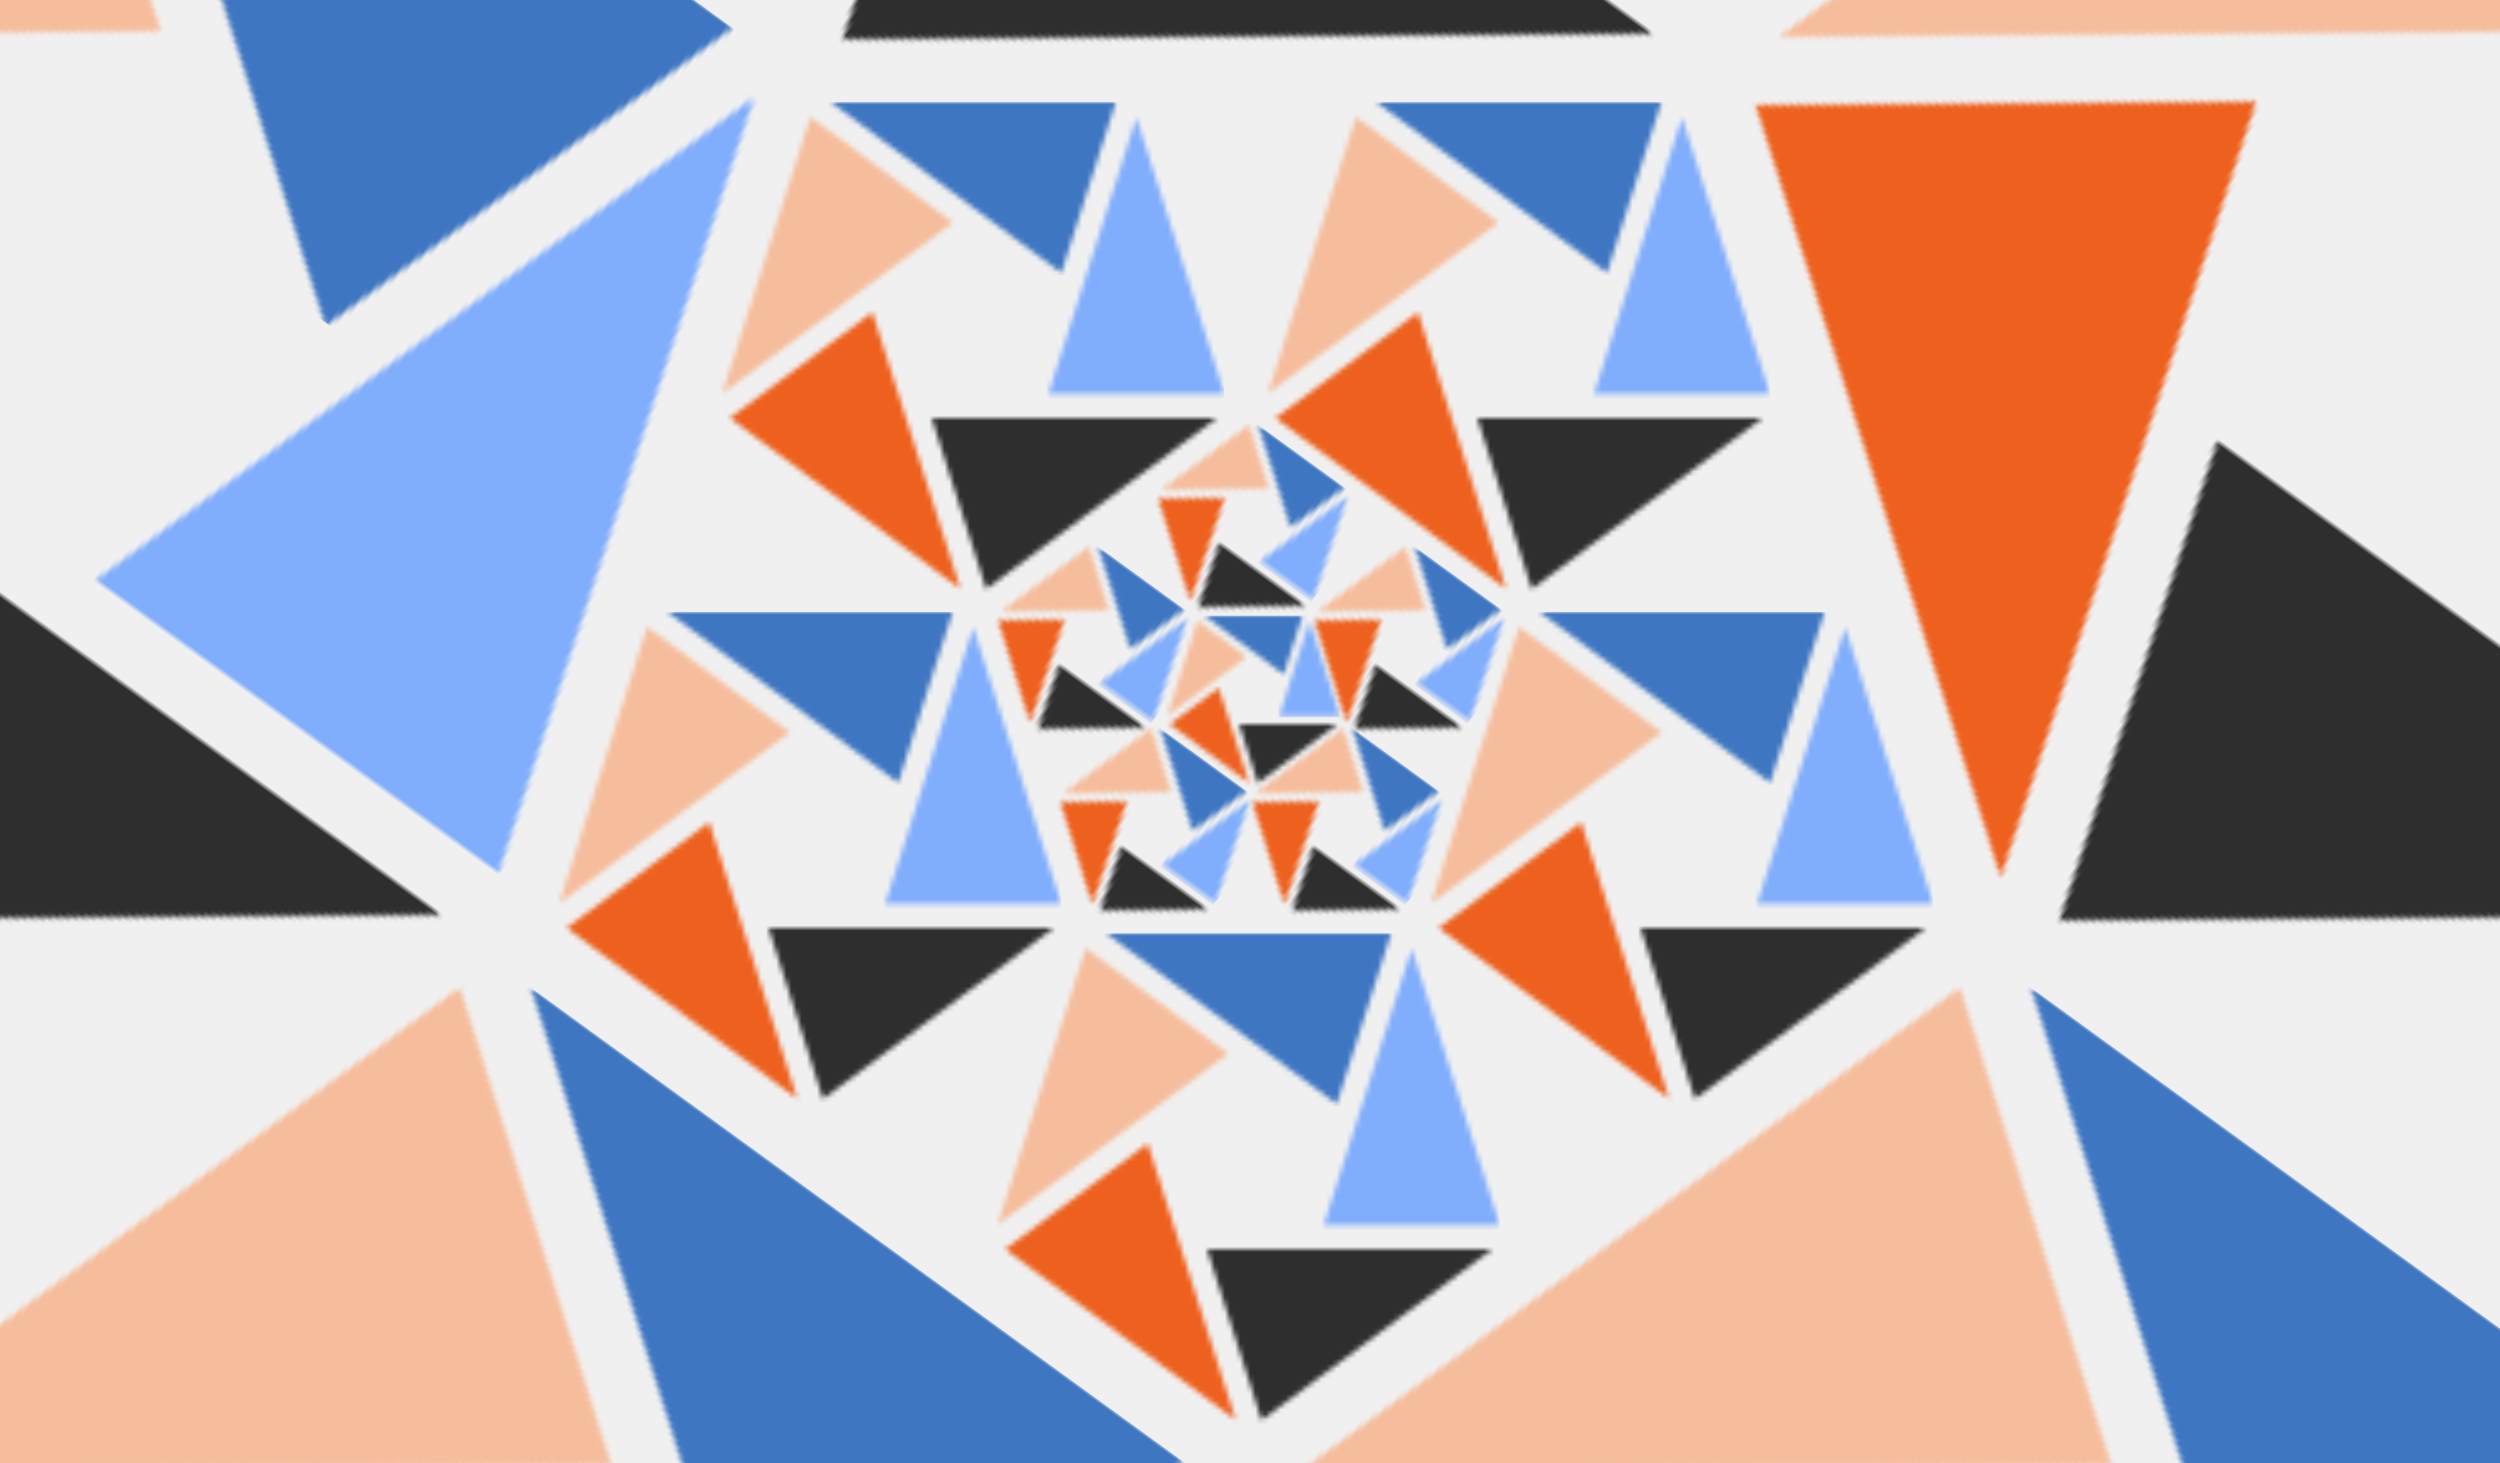 <?xml version="1.0" encoding="UTF-8"?>
<svg xmlns="http://www.w3.org/2000/svg" xmlns:xlink="http://www.w3.org/1999/xlink" width="492" height="288" viewBox="0 0 492 288">
  <defs>
    <polygon id="built-to-grow--alt-a" points="11.903 18.704 0 18.703 5.951 0"/>
    <polygon id="built-to-grow--alt-c" points="19.295 0 15.616 11.558 .033 0"/>
    <polygon id="built-to-grow--alt-e" points=".069 7.143 9.699 0 15.653 18.702"/>
    <polygon id="built-to-grow--alt-g" points="5.952 .037 15.582 7.181 0 18.741"/>
    <polygon id="built-to-grow--alt-i" points="3.677 11.56 0 .001 19.261 0"/>
    <polygon id="built-to-grow--alt-k" points="12.953 20.404 0 20.403 6.476 0"/>
    <polygon id="built-to-grow--alt-m" points="20.997 0 16.994 12.608 .036 0"/>
    <polygon id="built-to-grow--alt-o" points=".075 7.792 10.555 0 17.034 20.402"/>
    <polygon id="built-to-grow--alt-q" points="6.478 .041 16.957 7.834 0 20.445"/>
    <polygon id="built-to-grow--alt-s" points="4.002 12.61 0 .001 20.96 0"/>
    <polygon id="built-to-grow--alt-u" points="12.953 20.404 0 20.403 6.476 0"/>
    <polygon id="built-to-grow--alt-w" points="20.997 0 16.994 12.608 .036 0"/>
    <polygon id="built-to-grow--alt-y" points=".075 7.792 10.555 0 17.034 20.402"/>
    <polygon id="built-to-grow--alt-A" points="6.478 .041 16.957 7.834 0 20.445"/>
    <polygon id="built-to-grow--alt-C" points="4.002 12.61 0 .001 20.96 0"/>
    <polygon id="built-to-grow--alt-E" points="12.953 20.404 0 20.403 6.476 0"/>
    <polygon id="built-to-grow--alt-G" points="20.997 0 16.994 12.608 .036 0"/>
    <polygon id="built-to-grow--alt-I" points=".075 7.792 10.555 0 17.034 20.402"/>
    <polygon id="built-to-grow--alt-K" points="6.478 .041 16.957 7.834 0 20.445"/>
    <polygon id="built-to-grow--alt-M" points="4.002 12.61 0 .001 20.96 0"/>
    <polygon id="built-to-grow--alt-O" points="12.953 20.404 0 20.403 6.476 0"/>
    <polygon id="built-to-grow--alt-Q" points="20.997 0 16.994 12.608 .036 0"/>
    <polygon id="built-to-grow--alt-S" points=".075 7.792 10.555 0 17.034 20.402"/>
    <polygon id="built-to-grow--alt-U" points="6.478 .041 16.957 7.834 0 20.445"/>
    <polygon id="built-to-grow--alt-W" points="4.002 12.61 0 .001 20.96 0"/>
    <polygon id="built-to-grow--alt-Y" points="12.953 20.404 0 20.403 6.476 0"/>
    <polygon id="built-to-grow--alt-aa" points="20.997 0 16.994 12.608 .036 0"/>
    <polygon id="built-to-grow--alt-ac" points=".075 7.792 10.555 0 17.034 20.402"/>
    <polygon id="built-to-grow--alt-ae" points="6.478 .041 16.957 7.834 0 20.445"/>
    <polygon id="built-to-grow--alt-ag" points="4.002 12.61 0 .001 20.96 0"/>
    <polygon id="built-to-grow--alt-ai" points="34.659 54.411 0 54.408 17.327 0"/>
    <polygon id="built-to-grow--alt-ak" points="56.182 0 45.47 33.623 .095 0"/>
    <polygon id="built-to-grow--alt-am" points=".201 20.778 28.243 0 45.577 54.406"/>
    <polygon id="built-to-grow--alt-ao" points="17.332 .108 45.37 20.891 0 54.519"/>
    <polygon id="built-to-grow--alt-aq" points="10.708 33.628 0 .004 56.083 0"/>
    <polygon id="built-to-grow--alt-as" points="34.659 54.411 0 54.408 17.327 0"/>
    <polygon id="built-to-grow--alt-au" points="56.182 0 45.47 33.623 .095 0"/>
    <polygon id="built-to-grow--alt-aw" points=".201 20.778 28.243 0 45.577 54.406"/>
    <polygon id="built-to-grow--alt-ay" points="17.332 .108 45.37 20.891 0 54.519"/>
    <polygon id="built-to-grow--alt-aA" points="10.708 33.628 0 .004 56.083 0"/>
    <polygon id="built-to-grow--alt-aC" points="34.659 54.411 0 54.408 17.327 0"/>
    <polygon id="built-to-grow--alt-aE" points="56.182 0 45.47 33.623 .095 0"/>
    <polygon id="built-to-grow--alt-aG" points=".201 20.778 28.243 0 45.577 54.406"/>
    <polygon id="built-to-grow--alt-aI" points="17.332 .108 45.37 20.891 0 54.519"/>
    <polygon id="built-to-grow--alt-aK" points="10.708 33.628 0 .004 56.083 0"/>
    <polygon id="built-to-grow--alt-aM" points="34.659 54.411 0 54.408 17.327 0"/>
    <polygon id="built-to-grow--alt-aO" points="56.182 0 45.47 33.623 .095 0"/>
    <polygon id="built-to-grow--alt-aQ" points=".201 20.778 28.243 0 45.577 54.406"/>
    <polygon id="built-to-grow--alt-aS" points="17.332 .108 45.37 20.891 0 54.519"/>
    <polygon id="built-to-grow--alt-aU" points="10.708 33.628 0 .004 56.083 0"/>
    <polygon id="built-to-grow--alt-aW" points="98.025 153.031 0 153.024 49.006 0"/>
    <polygon id="built-to-grow--alt-aY" points="158.899 0 128.601 94.563 .269 0"/>
    <polygon id="built-to-grow--alt-ba" points=".57 58.439 79.878 0 128.904 153.017"/>
    <polygon id="built-to-grow--alt-bc" points="49.019 .305 128.319 58.755 0 153.335"/>
    <polygon id="built-to-grow--alt-be" points="30.285 94.578 0 .01 158.619 0"/>
    <polygon id="built-to-grow--alt-bg" points="98.025 153.031 0 153.024 49.006 0"/>
    <polygon id="built-to-grow--alt-bi" points="158.899 0 128.601 94.563 .269 0"/>
    <polygon id="built-to-grow--alt-bk" points=".57 58.439 79.878 0 128.904 153.017"/>
    <polygon id="built-to-grow--alt-bm" points="49.019 .305 128.319 58.755 0 153.335"/>
    <polygon id="built-to-grow--alt-bo" points="30.285 94.578 0 .01 158.619 0"/>
    <polygon id="built-to-grow--alt-bq" points="98.025 153.031 0 153.024 49.006 0"/>
    <polygon id="built-to-grow--alt-bs" points="158.899 0 128.601 94.563 .269 0"/>
    <polygon id="built-to-grow--alt-bu" points=".57 58.439 79.878 0 128.904 153.017"/>
    <polygon id="built-to-grow--alt-bw" points="49.019 .305 128.319 58.755 0 153.335"/>
    <polygon id="built-to-grow--alt-by" points="30.285 94.578 0 .01 158.619 0"/>
    <polygon id="built-to-grow--alt-bA" points="98.025 153.031 0 153.024 49.006 0"/>
    <polygon id="built-to-grow--alt-bC" points="158.899 0 128.601 94.563 .269 0"/>
    <polygon id="built-to-grow--alt-bE" points=".57 58.439 79.878 0 128.904 153.017"/>
    <polygon id="built-to-grow--alt-bG" points="49.019 .305 128.319 58.755 0 153.335"/>
    <polygon id="built-to-grow--alt-bI" points="30.285 94.578 0 .01 158.619 0"/>
    <polygon id="built-to-grow--alt-bK" points="98.025 153.031 0 153.024 49.006 0"/>
    <polygon id="built-to-grow--alt-bM" points="158.899 0 128.601 94.563 .269 0"/>
    <polygon id="built-to-grow--alt-bO" points=".57 58.439 79.878 0 128.904 153.017"/>
    <polygon id="built-to-grow--alt-bQ" points="49.019 .305 128.319 58.755 0 153.335"/>
    <polygon id="built-to-grow--alt-bS" points="30.285 94.578 0 .01 158.619 0"/>
    <polygon id="built-to-grow--alt-bU" points="34.659 54.411 0 54.408 17.327 0"/>
    <polygon id="built-to-grow--alt-bW" points="56.182 0 45.47 33.623 .095 0"/>
    <polygon id="built-to-grow--alt-bY" points=".201 20.778 28.243 0 45.577 54.406"/>
    <polygon id="built-to-grow--alt-ca" points="17.332 .108 45.37 20.891 0 54.519"/>
    <polygon id="built-to-grow--alt-cc" points="10.708 33.628 0 .004 56.083 0"/>
  </defs>
  <g fill="none" fill-rule="evenodd">
    <rect width="492" height="288" fill="#F0F0F0"/>
    <g transform="translate(-192.897 -296.958)">
      <g transform="translate(381.22 375.259)">
        <g transform="translate(41.403 42.86)">
          <g transform="translate(22.034 1.043)">
            <mask id="built-to-grow--alt-b" fill="#fff">
              <use xlink:href="#built-to-grow--alt-a"/>
            </mask>
            <g fill="#81AEFC" mask="url(#built-to-grow--alt-b)">
              <polygon points="0 0 12 0 12 20 0 20" transform="translate(-.146 -1.043)"/>
            </g>
          </g>
          <g transform="translate(7.296)">
            <mask id="built-to-grow--alt-d" fill="#fff">
              <use xlink:href="#built-to-grow--alt-c"/>
            </mask>
            <g fill="#3E76C2" mask="url(#built-to-grow--alt-d)">
              <rect width="21" height="12" transform="translate(-.803)"/>
            </g>
          </g>
          <g transform="translate(.438 14.228)">
            <mask id="built-to-grow--alt-f" fill="#fff">
              <use xlink:href="#built-to-grow--alt-e"/>
            </mask>
            <g fill="#EE601D" mask="url(#built-to-grow--alt-f)">
              <polygon points="0 0 17 0 17 21 0 21" transform="translate(-.803 -1.192)"/>
            </g>
          </g>
          <g transform="translate(0 .968)">
            <mask id="built-to-grow--alt-h" fill="#fff">
              <use xlink:href="#built-to-grow--alt-g"/>
            </mask>
            <g fill="#F6BD9C" mask="url(#built-to-grow--alt-h)">
              <polygon points="0 0 16 0 16 21 0 21" transform="translate(-.365 -.968)"/>
            </g>
          </g>
          <g transform="translate(14.155 21.38)">
            <mask id="built-to-grow--alt-j" fill="#fff">
              <use xlink:href="#built-to-grow--alt-i"/>
            </mask>
            <g fill="#2E2E2E" mask="url(#built-to-grow--alt-j)">
              <polygon points="0 0 26 0 26 19 0 19" transform="translate(-3.283 -5.512)"/>
            </g>
          </g>
        </g>
        <g transform="rotate(36 -57.205 140.061)">
          <g transform="translate(23.979 1.138)">
            <mask id="built-to-grow--alt-l" fill="#fff">
              <use xlink:href="#built-to-grow--alt-k"/>
            </mask>
            <g fill="#81AEFC" mask="url(#built-to-grow--alt-l)">
              <polygon points="0 0 13 0 13 22 0 22" transform="translate(-.159 -1.138)"/>
            </g>
          </g>
          <g transform="translate(7.94)">
            <mask id="built-to-grow--alt-n" fill="#fff">
              <use xlink:href="#built-to-grow--alt-m"/>
            </mask>
            <g fill="#3E76C2" mask="url(#built-to-grow--alt-n)">
              <rect width="23" height="13" transform="translate(-.873)"/>
            </g>
          </g>
          <g transform="translate(.476 15.521)">
            <mask id="built-to-grow--alt-p" fill="#fff">
              <use xlink:href="#built-to-grow--alt-o"/>
            </mask>
            <g fill="#EE601D" mask="url(#built-to-grow--alt-p)">
              <polygon points="0 0 19 0 19 22 0 22" transform="translate(-.873 -1.3)"/>
            </g>
          </g>
          <g transform="translate(0 1.056)">
            <mask id="built-to-grow--alt-r" fill="#fff">
              <use xlink:href="#built-to-grow--alt-q"/>
            </mask>
            <g fill="#F6BD9C" mask="url(#built-to-grow--alt-r)">
              <polygon points="0 0 18 0 18 23 0 23" transform="translate(-.397 -1.056)"/>
            </g>
          </g>
          <g transform="translate(15.403 23.323)">
            <mask id="built-to-grow--alt-t" fill="#fff">
              <use xlink:href="#built-to-grow--alt-s"/>
            </mask>
            <g fill="#2E2E2E" mask="url(#built-to-grow--alt-t)">
              <polygon points="0 0 28 0 28 20 0 20" transform="translate(-3.573 -6.014)"/>
            </g>
          </g>
        </g>
        <g transform="rotate(36 3.953 141.042)">
          <g transform="translate(23.979 1.138)">
            <mask id="built-to-grow--alt-v" fill="#fff">
              <use xlink:href="#built-to-grow--alt-u"/>
            </mask>
            <g fill="#81AEFC" mask="url(#built-to-grow--alt-v)">
              <polygon points="0 0 13 0 13 22 0 22" transform="translate(-.159 -1.138)"/>
            </g>
          </g>
          <g transform="translate(7.94)">
            <mask id="built-to-grow--alt-x" fill="#fff">
              <use xlink:href="#built-to-grow--alt-w"/>
            </mask>
            <g fill="#3E76C2" mask="url(#built-to-grow--alt-x)">
              <rect width="23" height="13" transform="translate(-.873)"/>
            </g>
          </g>
          <g transform="translate(.476 15.521)">
            <mask id="built-to-grow--alt-z" fill="#fff">
              <use xlink:href="#built-to-grow--alt-y"/>
            </mask>
            <g fill="#EE601D" mask="url(#built-to-grow--alt-z)">
              <polygon points="0 0 19 0 19 22 0 22" transform="translate(-.873 -1.3)"/>
            </g>
          </g>
          <g transform="translate(0 1.056)">
            <mask id="built-to-grow--alt-B" fill="#fff">
              <use xlink:href="#built-to-grow--alt-A"/>
            </mask>
            <g fill="#F6BD9C" mask="url(#built-to-grow--alt-B)">
              <polygon points="0 0 18 0 18 23 0 23" transform="translate(-.397 -1.056)"/>
            </g>
          </g>
          <g transform="translate(15.403 23.323)">
            <mask id="built-to-grow--alt-D" fill="#fff">
              <use xlink:href="#built-to-grow--alt-C"/>
            </mask>
            <g fill="#2E2E2E" mask="url(#built-to-grow--alt-D)">
              <polygon points="0 0 28 0 28 20 0 20" transform="translate(-3.573 -6.014)"/>
            </g>
          </g>
        </g>
        <g transform="rotate(36 25.427 81.684)">
          <g transform="translate(23.979 1.138)">
            <mask id="built-to-grow--alt-F" fill="#fff">
              <use xlink:href="#built-to-grow--alt-E"/>
            </mask>
            <g fill="#81AEFC" mask="url(#built-to-grow--alt-F)">
              <polygon points="0 0 13 0 13 22 0 22" transform="translate(-.159 -1.138)"/>
            </g>
          </g>
          <g transform="translate(7.94)">
            <mask id="built-to-grow--alt-H" fill="#fff">
              <use xlink:href="#built-to-grow--alt-G"/>
            </mask>
            <g fill="#3E76C2" mask="url(#built-to-grow--alt-H)">
              <rect width="23" height="13" transform="translate(-.873)"/>
            </g>
          </g>
          <g transform="translate(.476 15.521)">
            <mask id="built-to-grow--alt-J" fill="#fff">
              <use xlink:href="#built-to-grow--alt-I"/>
            </mask>
            <g fill="#EE601D" mask="url(#built-to-grow--alt-J)">
              <polygon points="0 0 19 0 19 22 0 22" transform="translate(-.873 -1.3)"/>
            </g>
          </g>
          <g transform="translate(0 1.056)">
            <mask id="built-to-grow--alt-L" fill="#fff">
              <use xlink:href="#built-to-grow--alt-K"/>
            </mask>
            <g fill="#F6BD9C" mask="url(#built-to-grow--alt-L)">
              <polygon points="0 0 18 0 18 23 0 23" transform="translate(-.397 -1.056)"/>
            </g>
          </g>
          <g transform="translate(15.403 23.323)">
            <mask id="built-to-grow--alt-N" fill="#fff">
              <use xlink:href="#built-to-grow--alt-M"/>
            </mask>
            <g fill="#2E2E2E" mask="url(#built-to-grow--alt-N)">
              <polygon points="0 0 28 0 28 20 0 20" transform="translate(-3.573 -6.014)"/>
            </g>
          </g>
        </g>
        <g transform="rotate(36 -27.2 45.164)">
          <g transform="translate(23.979 1.138)">
            <mask id="built-to-grow--alt-P" fill="#fff">
              <use xlink:href="#built-to-grow--alt-O"/>
            </mask>
            <g fill="#81AEFC" mask="url(#built-to-grow--alt-P)">
              <polygon points="0 0 13 0 13 22 0 22" transform="translate(-.159 -1.138)"/>
            </g>
          </g>
          <g transform="translate(7.94)">
            <mask id="built-to-grow--alt-R" fill="#fff">
              <use xlink:href="#built-to-grow--alt-Q"/>
            </mask>
            <g fill="#3E76C2" mask="url(#built-to-grow--alt-R)">
              <rect width="23" height="13" transform="translate(-.873)"/>
            </g>
          </g>
          <g transform="translate(.476 15.521)">
            <mask id="built-to-grow--alt-T" fill="#fff">
              <use xlink:href="#built-to-grow--alt-S"/>
            </mask>
            <g fill="#EE601D" mask="url(#built-to-grow--alt-T)">
              <polygon points="0 0 19 0 19 22 0 22" transform="translate(-.873 -1.3)"/>
            </g>
          </g>
          <g transform="translate(0 1.056)">
            <mask id="built-to-grow--alt-V" fill="#fff">
              <use xlink:href="#built-to-grow--alt-U"/>
            </mask>
            <g fill="#F6BD9C" mask="url(#built-to-grow--alt-V)">
              <polygon points="0 0 18 0 18 23 0 23" transform="translate(-.397 -1.056)"/>
            </g>
          </g>
          <g transform="translate(15.403 23.323)">
            <mask id="built-to-grow--alt-X" fill="#fff">
              <use xlink:href="#built-to-grow--alt-W"/>
            </mask>
            <g fill="#2E2E2E" mask="url(#built-to-grow--alt-X)">
              <polygon points="0 0 28 0 28 20 0 20" transform="translate(-3.573 -6.014)"/>
            </g>
          </g>
        </g>
        <g transform="rotate(36 -76.101 81.906)">
          <g transform="translate(23.979 1.138)">
            <mask id="built-to-grow--alt-Z" fill="#fff">
              <use xlink:href="#built-to-grow--alt-Y"/>
            </mask>
            <g fill="#81AEFC" mask="url(#built-to-grow--alt-Z)">
              <polygon points="0 0 13 0 13 22 0 22" transform="translate(-.159 -1.138)"/>
            </g>
          </g>
          <g transform="translate(7.94)">
            <mask id="built-to-grow--alt-ab" fill="#fff">
              <use xlink:href="#built-to-grow--alt-aa"/>
            </mask>
            <g fill="#3E76C2" mask="url(#built-to-grow--alt-ab)">
              <rect width="23" height="13" transform="translate(-.873)"/>
            </g>
          </g>
          <g transform="translate(.476 15.521)">
            <mask id="built-to-grow--alt-ad" fill="#fff">
              <use xlink:href="#built-to-grow--alt-ac"/>
            </mask>
            <g fill="#EE601D" mask="url(#built-to-grow--alt-ad)">
              <polygon points="0 0 19 0 19 22 0 22" transform="translate(-.873 -1.3)"/>
            </g>
          </g>
          <g transform="translate(0 1.056)">
            <mask id="built-to-grow--alt-af" fill="#fff">
              <use xlink:href="#built-to-grow--alt-ae"/>
            </mask>
            <g fill="#F6BD9C" mask="url(#built-to-grow--alt-af)">
              <polygon points="0 0 18 0 18 23 0 23" transform="translate(-.397 -1.056)"/>
            </g>
          </g>
          <g transform="translate(15.403 23.323)">
            <mask id="built-to-grow--alt-ah" fill="#fff">
              <use xlink:href="#built-to-grow--alt-ag"/>
            </mask>
            <g fill="#2E2E2E" mask="url(#built-to-grow--alt-ah)">
              <polygon points="0 0 28 0 28 20 0 20" transform="translate(-3.573 -6.014)"/>
            </g>
          </g>
        </g>
      </g>
      <g transform="translate(442.432 317.057)">
        <g transform="translate(64.159 3.034)">
          <mask id="built-to-grow--alt-aj" fill="#fff">
            <use xlink:href="#built-to-grow--alt-ai"/>
          </mask>
          <g fill="#81AEFC" mask="url(#built-to-grow--alt-aj)">
            <polygon points="0 0 35 0 35 59 0 59" transform="translate(-.425 -3.034)"/>
          </g>
        </g>
        <g transform="translate(21.245)">
          <mask id="built-to-grow--alt-al" fill="#fff">
            <use xlink:href="#built-to-grow--alt-ak"/>
          </mask>
          <g fill="#3E76C2" mask="url(#built-to-grow--alt-al)">
            <rect width="62" height="34" transform="translate(-2.337)"/>
          </g>
        </g>
        <g transform="translate(1.275 41.39)">
          <mask id="built-to-grow--alt-an" fill="#fff">
            <use xlink:href="#built-to-grow--alt-am"/>
          </mask>
          <g fill="#EE601D" mask="url(#built-to-grow--alt-an)">
            <polygon points="0 0 51 0 51 60 0 60" transform="translate(-2.337 -3.467)"/>
          </g>
        </g>
        <g transform="translate(0 2.817)">
          <mask id="built-to-grow--alt-ap" fill="#fff">
            <use xlink:href="#built-to-grow--alt-ao"/>
          </mask>
          <g fill="#F6BD9C" mask="url(#built-to-grow--alt-ap)">
            <polygon points="0 0 48 0 48 62 0 62" transform="translate(-1.062 -2.817)"/>
          </g>
        </g>
        <g transform="translate(41.215 62.194)">
          <mask id="built-to-grow--alt-ar" fill="#fff">
            <use xlink:href="#built-to-grow--alt-aq"/>
          </mask>
          <g fill="#2E2E2E" mask="url(#built-to-grow--alt-ar)">
            <polygon points="0 0 75 0 75 55 0 55" transform="translate(-9.56 -16.036)"/>
          </g>
        </g>
      </g>
      <g transform="translate(335.06 317.057)">
        <g transform="translate(64.159 3.034)">
          <mask id="built-to-grow--alt-at" fill="#fff">
            <use xlink:href="#built-to-grow--alt-as"/>
          </mask>
          <g fill="#81AEFC" mask="url(#built-to-grow--alt-at)">
            <polygon points="0 0 35 0 35 59 0 59" transform="translate(-.425 -3.034)"/>
          </g>
        </g>
        <g transform="translate(21.245)">
          <mask id="built-to-grow--alt-av" fill="#fff">
            <use xlink:href="#built-to-grow--alt-au"/>
          </mask>
          <g fill="#3E76C2" mask="url(#built-to-grow--alt-av)">
            <rect width="62" height="34" transform="translate(-2.337)"/>
          </g>
        </g>
        <g transform="translate(1.275 41.39)">
          <mask id="built-to-grow--alt-ax" fill="#fff">
            <use xlink:href="#built-to-grow--alt-aw"/>
          </mask>
          <g fill="#EE601D" mask="url(#built-to-grow--alt-ax)">
            <polygon points="0 0 51 0 51 60 0 60" transform="translate(-2.337 -3.467)"/>
          </g>
        </g>
        <g transform="translate(0 2.817)">
          <mask id="built-to-grow--alt-az" fill="#fff">
            <use xlink:href="#built-to-grow--alt-ay"/>
          </mask>
          <g fill="#F6BD9C" mask="url(#built-to-grow--alt-az)">
            <polygon points="0 0 48 0 48 62 0 62" transform="translate(-1.062 -2.817)"/>
          </g>
        </g>
        <g transform="translate(41.215 62.194)">
          <mask id="built-to-grow--alt-aB" fill="#fff">
            <use xlink:href="#built-to-grow--alt-aA"/>
          </mask>
          <g fill="#2E2E2E" mask="url(#built-to-grow--alt-aB)">
            <polygon points="0 0 75 0 75 55 0 55" transform="translate(-9.56 -16.036)"/>
          </g>
        </g>
      </g>
      <g transform="translate(302.948 417.405)">
        <g transform="translate(64.159 3.034)">
          <mask id="built-to-grow--alt-aD" fill="#fff">
            <use xlink:href="#built-to-grow--alt-aC"/>
          </mask>
          <g fill="#81AEFC" mask="url(#built-to-grow--alt-aD)">
            <polygon points="0 0 35 0 35 59 0 59" transform="translate(-.425 -3.034)"/>
          </g>
        </g>
        <g transform="translate(21.245)">
          <mask id="built-to-grow--alt-aF" fill="#fff">
            <use xlink:href="#built-to-grow--alt-aE"/>
          </mask>
          <g fill="#3E76C2" mask="url(#built-to-grow--alt-aF)">
            <rect width="62" height="34" transform="translate(-2.337)"/>
          </g>
        </g>
        <g transform="translate(1.275 41.39)">
          <mask id="built-to-grow--alt-aH" fill="#fff">
            <use xlink:href="#built-to-grow--alt-aG"/>
          </mask>
          <g fill="#EE601D" mask="url(#built-to-grow--alt-aH)">
            <polygon points="0 0 51 0 51 60 0 60" transform="translate(-2.337 -3.467)"/>
          </g>
        </g>
        <g transform="translate(0 2.817)">
          <mask id="built-to-grow--alt-aJ" fill="#fff">
            <use xlink:href="#built-to-grow--alt-aI"/>
          </mask>
          <g fill="#F6BD9C" mask="url(#built-to-grow--alt-aJ)">
            <polygon points="0 0 48 0 48 62 0 62" transform="translate(-1.062 -2.817)"/>
          </g>
        </g>
        <g transform="translate(41.215 62.194)">
          <mask id="built-to-grow--alt-aL" fill="#fff">
            <use xlink:href="#built-to-grow--alt-aK"/>
          </mask>
          <g fill="#2E2E2E" mask="url(#built-to-grow--alt-aL)">
            <polygon points="0 0 75 0 75 55 0 55" transform="translate(-9.56 -16.036)"/>
          </g>
        </g>
      </g>
      <g transform="translate(474.543 417.405)">
        <g transform="translate(64.159 3.034)">
          <mask id="built-to-grow--alt-aN" fill="#fff">
            <use xlink:href="#built-to-grow--alt-aM"/>
          </mask>
          <g fill="#81AEFC" mask="url(#built-to-grow--alt-aN)">
            <polygon points="0 0 35 0 35 59 0 59" transform="translate(-.425 -3.034)"/>
          </g>
        </g>
        <g transform="translate(21.245)">
          <mask id="built-to-grow--alt-aP" fill="#fff">
            <use xlink:href="#built-to-grow--alt-aO"/>
          </mask>
          <g fill="#3E76C2" mask="url(#built-to-grow--alt-aP)">
            <rect width="62" height="34" transform="translate(-2.337)"/>
          </g>
        </g>
        <g transform="translate(1.275 41.39)">
          <mask id="built-to-grow--alt-aR" fill="#fff">
            <use xlink:href="#built-to-grow--alt-aQ"/>
          </mask>
          <g fill="#EE601D" mask="url(#built-to-grow--alt-aR)">
            <polygon points="0 0 51 0 51 60 0 60" transform="translate(-2.337 -3.467)"/>
          </g>
        </g>
        <g transform="translate(0 2.817)">
          <mask id="built-to-grow--alt-aT" fill="#fff">
            <use xlink:href="#built-to-grow--alt-aS"/>
          </mask>
          <g fill="#F6BD9C" mask="url(#built-to-grow--alt-aT)">
            <polygon points="0 0 48 0 48 62 0 62" transform="translate(-1.062 -2.817)"/>
          </g>
        </g>
        <g transform="translate(41.215 62.194)">
          <mask id="built-to-grow--alt-aV" fill="#fff">
            <use xlink:href="#built-to-grow--alt-aU"/>
          </mask>
          <g fill="#2E2E2E" mask="url(#built-to-grow--alt-aV)">
            <polygon points="0 0 75 0 75 55 0 55" transform="translate(-9.56 -16.036)"/>
          </g>
        </g>
      </g>
      <g transform="rotate(36 -429.613 1064.702)">
        <g transform="translate(181.46 8.533)">
          <mask id="built-to-grow--alt-aX" fill="#fff">
            <use xlink:href="#built-to-grow--alt-aW"/>
          </mask>
          <g fill="#81AEFC" mask="url(#built-to-grow--alt-aX)">
            <polygon points="0 0 100 0 100 167 0 167" transform="translate(-1.202 -8.533)"/>
          </g>
        </g>
        <g transform="translate(60.086)">
          <mask id="built-to-grow--alt-aZ" fill="#fff">
            <use xlink:href="#built-to-grow--alt-aY"/>
          </mask>
          <g fill="#3E76C2" mask="url(#built-to-grow--alt-aZ)">
            <rect width="177" height="94" transform="translate(-6.61)"/>
          </g>
        </g>
        <g transform="translate(3.605 116.41)">
          <mask id="built-to-grow--alt-bb" fill="#fff">
            <use xlink:href="#built-to-grow--alt-ba"/>
          </mask>
          <g fill="#EE601D" mask="url(#built-to-grow--alt-bb)">
            <polygon points="0 0 143 0 143 168 0 168" transform="translate(-6.61 -9.752)"/>
          </g>
        </g>
        <g transform="translate(0 7.923)">
          <mask id="built-to-grow--alt-bd" fill="#fff">
            <use xlink:href="#built-to-grow--alt-bc"/>
          </mask>
          <g fill="#F6BD9C" mask="url(#built-to-grow--alt-bd)">
            <polygon points="0 0 136 0 136 175 0 175" transform="translate(-3.004 -7.923)"/>
          </g>
        </g>
        <g transform="translate(116.567 174.921)">
          <mask id="built-to-grow--alt-bf" fill="#fff">
            <use xlink:href="#built-to-grow--alt-be"/>
          </mask>
          <g fill="#2E2E2E" mask="url(#built-to-grow--alt-bf)">
            <polygon points="0 0 211 0 211 154 0 154" transform="translate(-27.039 -45.102)"/>
          </g>
        </g>
      </g>
      <g transform="rotate(36 -577.22 610.413)">
        <g transform="translate(181.46 8.533)">
          <mask id="built-to-grow--alt-bh" fill="#fff">
            <use xlink:href="#built-to-grow--alt-bg"/>
          </mask>
          <g fill="#81AEFC" mask="url(#built-to-grow--alt-bh)">
            <polygon points="0 0 100 0 100 167 0 167" transform="translate(-1.202 -8.533)"/>
          </g>
        </g>
        <g transform="translate(60.086)">
          <mask id="built-to-grow--alt-bj" fill="#fff">
            <use xlink:href="#built-to-grow--alt-bi"/>
          </mask>
          <g fill="#3E76C2" mask="url(#built-to-grow--alt-bj)">
            <rect width="177" height="94" transform="translate(-6.61)"/>
          </g>
        </g>
        <g transform="translate(3.605 116.41)">
          <mask id="built-to-grow--alt-bl" fill="#fff">
            <use xlink:href="#built-to-grow--alt-bk"/>
          </mask>
          <g fill="#EE601D" mask="url(#built-to-grow--alt-bl)">
            <polygon points="0 0 143 0 143 168 0 168" transform="translate(-6.61 -9.752)"/>
          </g>
        </g>
        <g transform="translate(0 7.923)">
          <mask id="built-to-grow--alt-bn" fill="#fff">
            <use xlink:href="#built-to-grow--alt-bm"/>
          </mask>
          <g fill="#F6BD9C" mask="url(#built-to-grow--alt-bn)">
            <polygon points="0 0 136 0 136 175 0 175" transform="translate(-3.004 -7.923)"/>
          </g>
        </g>
        <g transform="translate(116.567 174.921)">
          <mask id="built-to-grow--alt-bp" fill="#fff">
            <use xlink:href="#built-to-grow--alt-bo"/>
          </mask>
          <g fill="#2E2E2E" mask="url(#built-to-grow--alt-bp)">
            <polygon points="0 0 211 0 211 154 0 154" transform="translate(-27.039 -45.102)"/>
          </g>
        </g>
      </g>
      <g transform="rotate(36 198.664 613.13)">
        <g transform="translate(181.46 8.533)">
          <mask id="built-to-grow--alt-br" fill="#fff">
            <use xlink:href="#built-to-grow--alt-bq"/>
          </mask>
          <g fill="#81AEFC" mask="url(#built-to-grow--alt-br)">
            <polygon points="0 0 100 0 100 167 0 167" transform="translate(-1.202 -8.533)"/>
          </g>
        </g>
        <g transform="translate(60.086)">
          <mask id="built-to-grow--alt-bt" fill="#fff">
            <use xlink:href="#built-to-grow--alt-bs"/>
          </mask>
          <g fill="#3E76C2" mask="url(#built-to-grow--alt-bt)">
            <rect width="177" height="94" transform="translate(-6.61)"/>
          </g>
        </g>
        <g transform="translate(3.605 116.41)">
          <mask id="built-to-grow--alt-bv" fill="#fff">
            <use xlink:href="#built-to-grow--alt-bu"/>
          </mask>
          <g fill="#EE601D" mask="url(#built-to-grow--alt-bv)">
            <polygon points="0 0 143 0 143 168 0 168" transform="translate(-6.61 -9.752)"/>
          </g>
        </g>
        <g transform="translate(0 7.923)">
          <mask id="built-to-grow--alt-bx" fill="#fff">
            <use xlink:href="#built-to-grow--alt-bw"/>
          </mask>
          <g fill="#F6BD9C" mask="url(#built-to-grow--alt-bx)">
            <polygon points="0 0 136 0 136 175 0 175" transform="translate(-3.004 -7.923)"/>
          </g>
        </g>
        <g transform="translate(116.567 174.921)">
          <mask id="built-to-grow--alt-bz" fill="#fff">
            <use xlink:href="#built-to-grow--alt-by"/>
          </mask>
          <g fill="#2E2E2E" mask="url(#built-to-grow--alt-bz)">
            <polygon points="0 0 211 0 211 154 0 154" transform="translate(-27.039 -45.102)"/>
          </g>
        </g>
      </g>
      <g transform="rotate(36 51.547 1068.35)">
        <g transform="translate(181.46 8.533)">
          <mask id="built-to-grow--alt-bB" fill="#fff">
            <use xlink:href="#built-to-grow--alt-bA"/>
          </mask>
          <g fill="#81AEFC" mask="url(#built-to-grow--alt-bB)">
            <polygon points="0 0 100 0 100 167 0 167" transform="translate(-1.202 -8.533)"/>
          </g>
        </g>
        <g transform="translate(60.086)">
          <mask id="built-to-grow--alt-bD" fill="#fff">
            <use xlink:href="#built-to-grow--alt-bC"/>
          </mask>
          <g fill="#3E76C2" mask="url(#built-to-grow--alt-bD)">
            <rect width="177" height="94" transform="translate(-6.61)"/>
          </g>
        </g>
        <g transform="translate(3.605 116.41)">
          <mask id="built-to-grow--alt-bF" fill="#fff">
            <use xlink:href="#built-to-grow--alt-bE"/>
          </mask>
          <g fill="#EE601D" mask="url(#built-to-grow--alt-bF)">
            <polygon points="0 0 143 0 143 168 0 168" transform="translate(-6.61 -9.752)"/>
          </g>
        </g>
        <g transform="translate(0 7.923)">
          <mask id="built-to-grow--alt-bH" fill="#fff">
            <use xlink:href="#built-to-grow--alt-bG"/>
          </mask>
          <g fill="#F6BD9C" mask="url(#built-to-grow--alt-bH)">
            <polygon points="0 0 136 0 136 175 0 175" transform="translate(-3.004 -7.923)"/>
          </g>
        </g>
        <g transform="translate(116.567 174.921)">
          <mask id="built-to-grow--alt-bJ" fill="#fff">
            <use xlink:href="#built-to-grow--alt-bI"/>
          </mask>
          <g fill="#2E2E2E" mask="url(#built-to-grow--alt-bJ)">
            <polygon points="0 0 211 0 211 154 0 154" transform="translate(-27.039 -45.102)"/>
          </g>
        </g>
      </g>
      <g transform="rotate(36 -187.412 332.911)">
        <g transform="translate(181.46 8.533)">
          <mask id="built-to-grow--alt-bL" fill="#fff">
            <use xlink:href="#built-to-grow--alt-bK"/>
          </mask>
          <g fill="#81AEFC" mask="url(#built-to-grow--alt-bL)">
            <polygon points="0 0 100 0 100 167 0 167" transform="translate(-1.202 -8.533)"/>
          </g>
        </g>
        <g transform="translate(60.086)">
          <mask id="built-to-grow--alt-bN" fill="#fff">
            <use xlink:href="#built-to-grow--alt-bM"/>
          </mask>
          <g fill="#3E76C2" mask="url(#built-to-grow--alt-bN)">
            <rect width="177" height="94" transform="translate(-6.61)"/>
          </g>
        </g>
        <g transform="translate(3.605 116.41)">
          <mask id="built-to-grow--alt-bP" fill="#fff">
            <use xlink:href="#built-to-grow--alt-bO"/>
          </mask>
          <g fill="#EE601D" mask="url(#built-to-grow--alt-bP)">
            <polygon points="0 0 143 0 143 168 0 168" transform="translate(-6.61 -9.752)"/>
          </g>
        </g>
        <g transform="translate(0 7.923)">
          <mask id="built-to-grow--alt-bR" fill="#fff">
            <use xlink:href="#built-to-grow--alt-bQ"/>
          </mask>
          <g fill="#F6BD9C" mask="url(#built-to-grow--alt-bR)">
            <polygon points="0 0 136 0 136 175 0 175" transform="translate(-3.004 -7.923)"/>
          </g>
        </g>
        <g transform="translate(116.567 174.921)">
          <mask id="built-to-grow--alt-bT" fill="#fff">
            <use xlink:href="#built-to-grow--alt-bS"/>
          </mask>
          <g fill="#2E2E2E" mask="url(#built-to-grow--alt-bT)">
            <polygon points="0 0 211 0 211 154 0 154" transform="translate(-27.039 -45.102)"/>
          </g>
        </g>
      </g>
      <g transform="translate(389.247 480.624)">
        <g transform="translate(64.159 3.034)">
          <mask id="built-to-grow--alt-bV" fill="#fff">
            <use xlink:href="#built-to-grow--alt-bU"/>
          </mask>
          <g fill="#81AEFC" mask="url(#built-to-grow--alt-bV)">
            <polygon points="0 0 35 0 35 59 0 59" transform="translate(-.425 -3.034)"/>
          </g>
        </g>
        <g transform="translate(21.245)">
          <mask id="built-to-grow--alt-bX" fill="#fff">
            <use xlink:href="#built-to-grow--alt-bW"/>
          </mask>
          <g fill="#3E76C2" mask="url(#built-to-grow--alt-bX)">
            <rect width="62" height="34" transform="translate(-2.337)"/>
          </g>
        </g>
        <g transform="translate(1.275 41.39)">
          <mask id="built-to-grow--alt-bZ" fill="#fff">
            <use xlink:href="#built-to-grow--alt-bY"/>
          </mask>
          <g fill="#EE601D" mask="url(#built-to-grow--alt-bZ)">
            <polygon points="0 0 51 0 51 60 0 60" transform="translate(-2.337 -3.467)"/>
          </g>
        </g>
        <g transform="translate(0 2.817)">
          <mask id="built-to-grow--alt-cb" fill="#fff">
            <use xlink:href="#built-to-grow--alt-ca"/>
          </mask>
          <g fill="#F6BD9C" mask="url(#built-to-grow--alt-cb)">
            <polygon points="0 0 48 0 48 62 0 62" transform="translate(-1.062 -2.817)"/>
          </g>
        </g>
        <g transform="translate(41.215 62.194)">
          <mask id="built-to-grow--alt-cd" fill="#fff">
            <use xlink:href="#built-to-grow--alt-cc"/>
          </mask>
          <g fill="#2E2E2E" mask="url(#built-to-grow--alt-cd)">
            <polygon points="0 0 75 0 75 55 0 55" transform="translate(-9.56 -16.036)"/>
          </g>
        </g>
      </g>
    </g>
  </g>
</svg>
